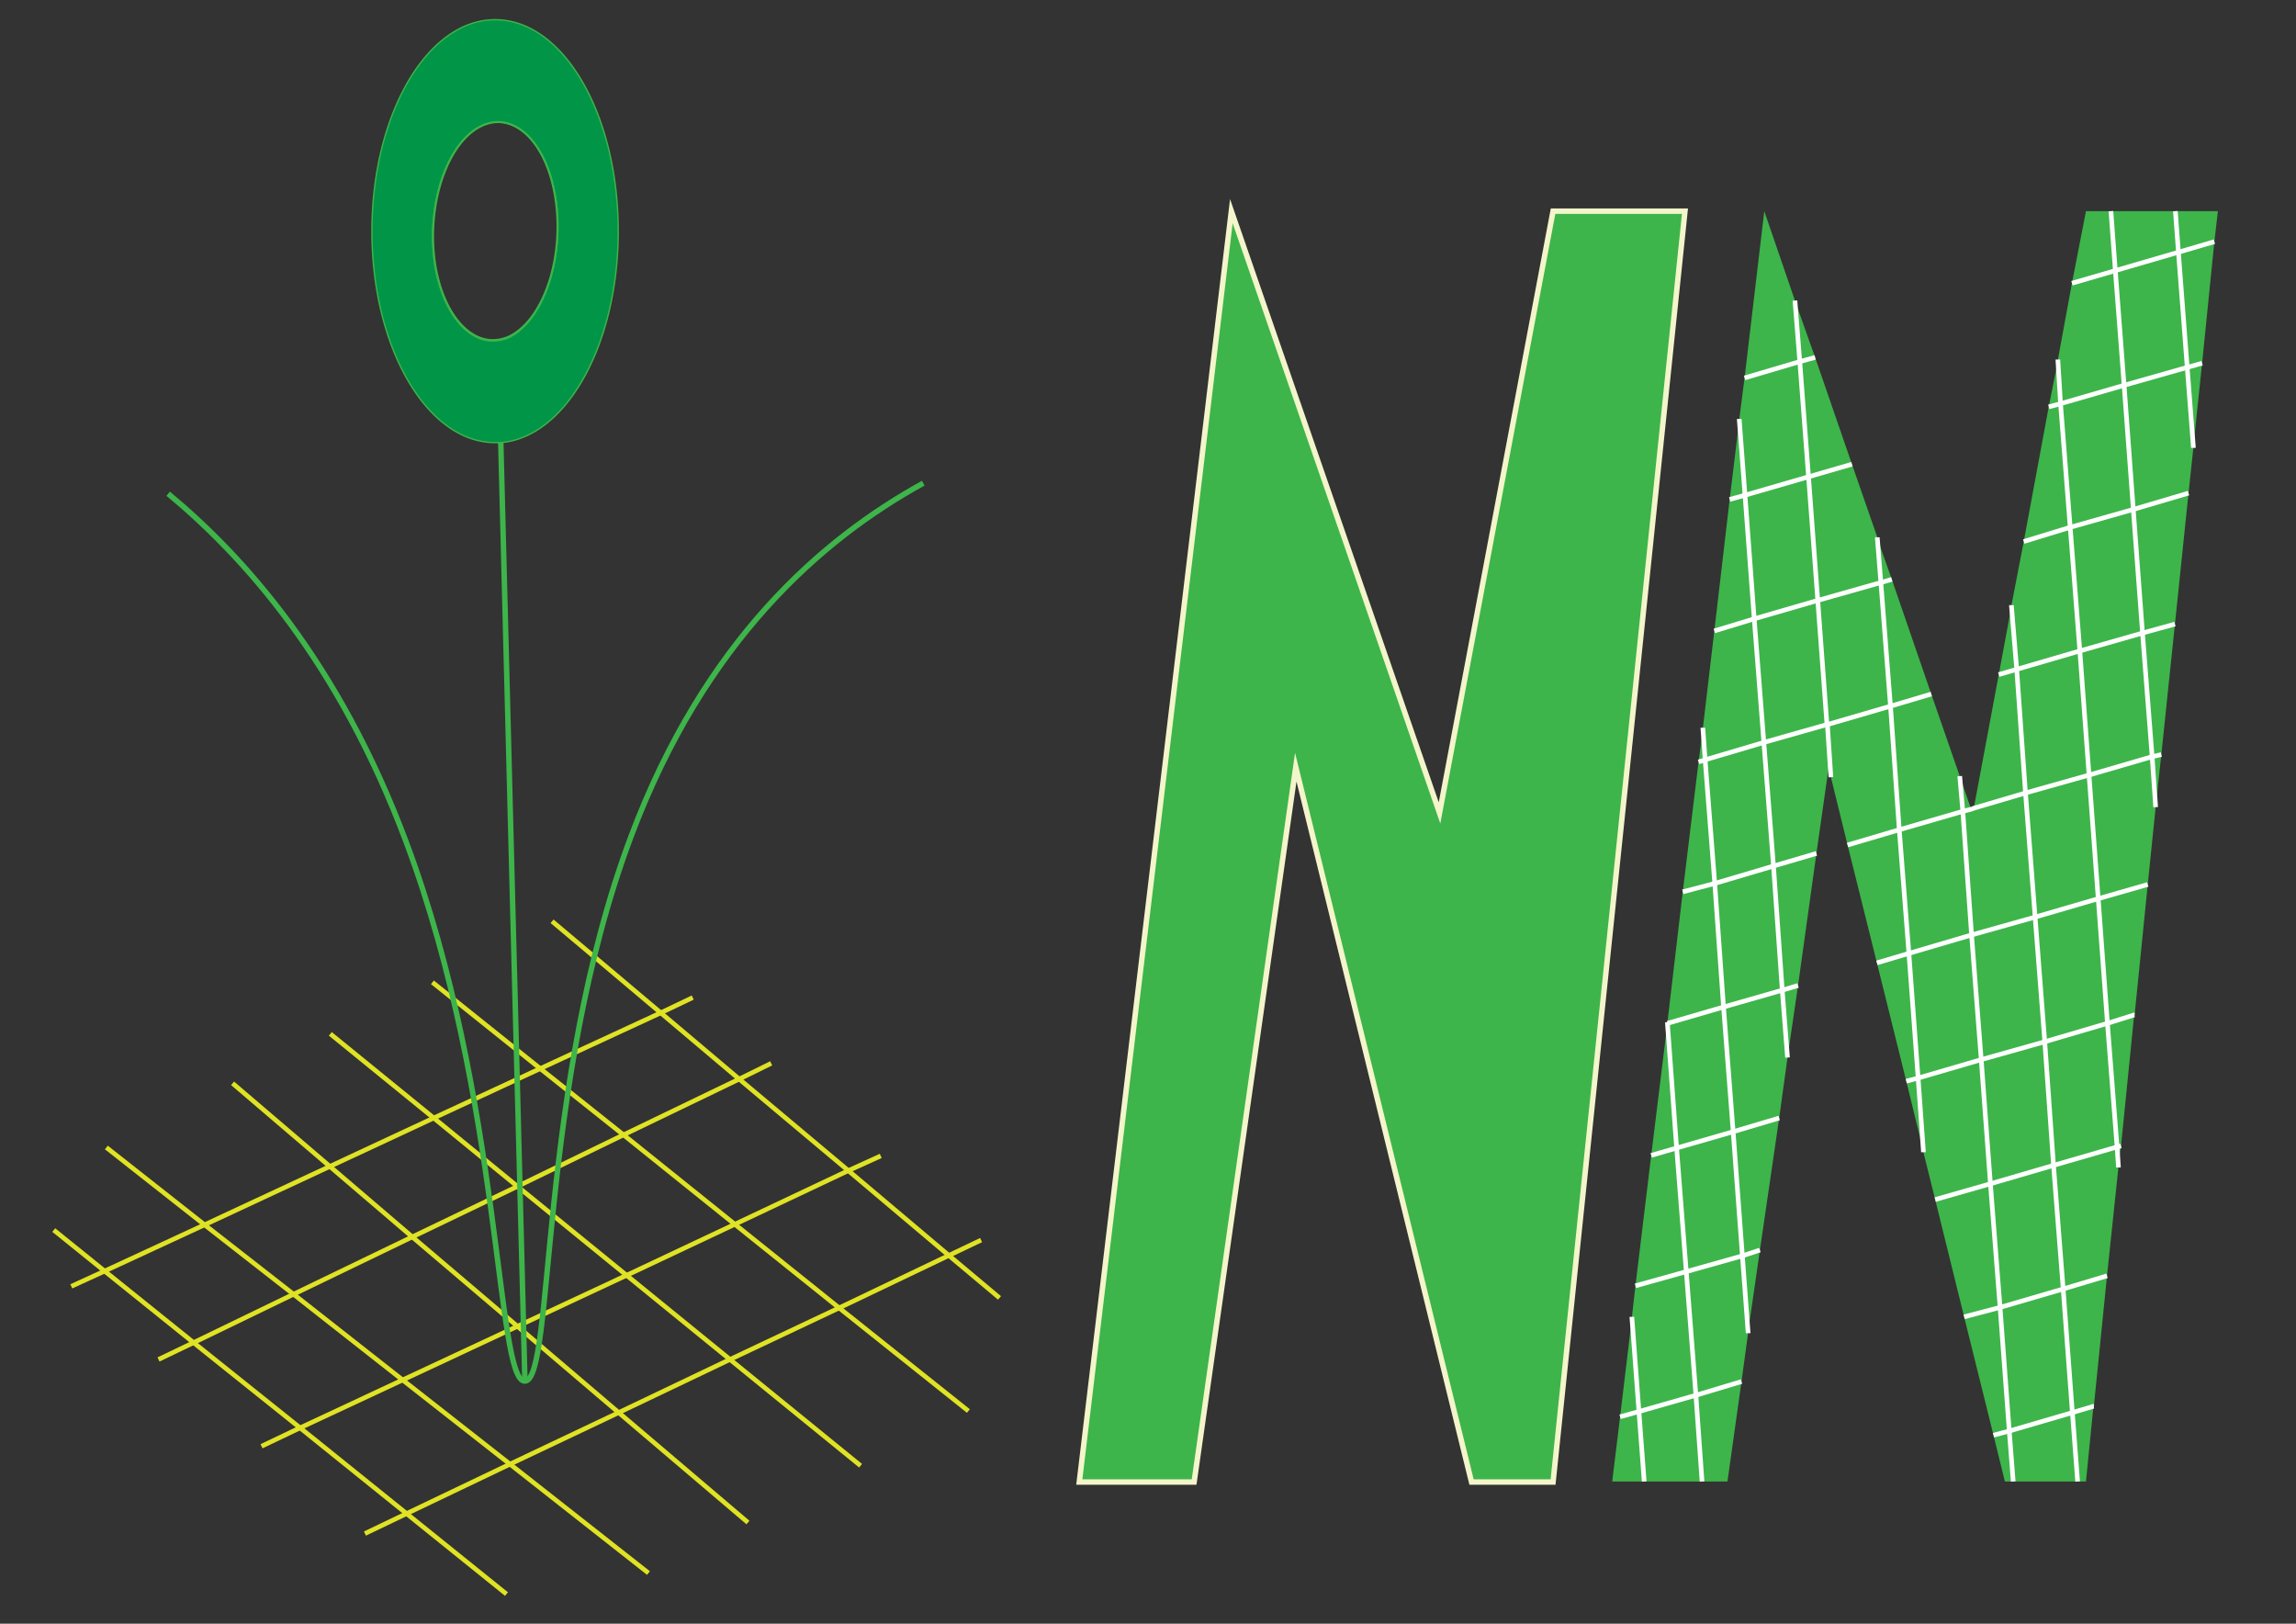 <svg id="Layer_1" data-name="Layer 1" xmlns="http://www.w3.org/2000/svg" viewBox="0 0 841.89 595.28"><rect x="0" y="0" width="841.89" height="595.28" fill="#333333" stroke="none"/><defs><style>.cls-1,.cls-2,.cls-3,.cls-5,.cls-8{fill:none;}.cls-1{stroke:#dfe324;}.cls-1,.cls-2,.cls-3,.cls-4,.cls-5,.cls-6,.cls-8{stroke-miterlimit:10;}.cls-1,.cls-8{stroke-width:1.7px;}.cls-2,.cls-3,.cls-4,.cls-5{stroke:#3db54a;}.cls-2,.cls-6{stroke-width:2px;}.cls-4{fill:#019547;}.cls-4,.cls-5{stroke-width:0.5px;}.cls-6,.cls-7{fill:#3db54a;}.cls-6{stroke:#f4f5cb;}.cls-8{stroke:#fff;}</style></defs><polyline class="cls-1" points="26.14 471.6 38.36 466 75 449.03 120.95 427.63 159.04 409.88 198.09 391.76 242.28 371.32 254.01 365.72"/><polyline class="cls-1" points="58.12 498.4 70.98 492.23 107.62 474.49 151.17 453.47 189.73 434.95 228.62 416.06 271.05 395.61 282.78 389.83"/><polyline class="cls-1" points="95.89 530.22 110.03 523.47 147.63 505.92 189.73 486.25 229.75 467.55 269.44 448.84 311.06 429.17 322.95 423.77"/><polyline class="cls-1" points="133.81 562.23 149.08 554.91 187 536.78 226.86 517.88 267.67 498.4 307.69 479.5 348.02 460.22 359.75 454.63"/><polyline class="cls-1" points="19.71 450.96 38.36 466 70.98 492.23 110.03 523.47 149.08 554.91 185.72 584.41"/><polyline class="cls-1" points="39 420.69 75 449.03 107.62 474.49 147.63 505.92 187 536.78 237.78 576.7"/><polyline class="cls-1" points="85.28 397.16 120.95 427.63 151.17 453.47 189.73 486.25 226.86 517.88 274.26 558.18"/><polyline class="cls-1" points="121.12 379.03 159.04 409.88 189.73 434.95 229.75 467.55 267.67 498.4 315.56 537.36"/><polyline class="cls-1" points="158.56 360.13 198.09 391.76 228.62 416.06 269.44 448.84 307.69 479.5 355.09 517.3"/><polyline class="cls-1" points="366.5 475.84 347.86 460.22 311.06 429.17 271.05 395.61 242.28 371.32 218.02 350.87 202.43 337.76"/><path class="cls-2" d="M61.66,181c27.64,22.94,62.51,61.51,87.26,127.66,35.35,94.3,32.94,198.05,43.55,197.67,10.92-.39,4.66-108.57,38.89-199.6,27-71.93,70.06-109.15,107.18-129.59"/><line class="cls-2" x1="192.47" y1="506.12" x2="183.63" y2="162.27"/><line class="cls-3" x1="182.66" y1="124.86" x2="182.66" y2="124.66"/><path class="cls-3" d="M188.45,122.54a14.06,14.06,0,0,1-5.79,2.12c-10.12,1.55-19.76-8.87-23-26.42C156,77.42,162.74,54.47,174.79,47s25.07,3.28,28.76,24.3S200.5,115,188.45,122.54Z"/><path class="cls-4" d="M181.54,7.22c-24.91,0-45.16,34.71-45.16,77.52s20.25,77.53,45.16,77.53h2.09c23.94-1.93,43.06-35.87,43.06-77.53C226.69,41.93,206.61,7.22,181.54,7.22Zm6.91,115.52a13.55,13.55,0,0,1-5.79,2.12c-10.12,1.54-19.76-8.87-23-26.42-3.69-20.83,3.06-43.78,15.11-51.3,12.21-7.52,25.07,3.47,28.76,24.3C207.25,92.07,200.5,115,188.45,122.74Z"/><path class="cls-5" d="M188.45,122.54a14.06,14.06,0,0,1-5.79,2.12c-10.12,1.55-19.76-8.87-23-26.42C156,77.42,162.74,54.47,174.79,47s25.07,3.28,28.76,24.3S200.5,115,188.45,122.54Z"/><polygon class="cls-6" points="437.85 543.34 475.13 281.26 539.58 543.34 569.47 543.34 617.84 77.42 569.47 77.42 527.84 298.03 451.51 77.42 395.75 543.34 437.85 543.34"/><polygon class="cls-7" points="813.25 77.42 811.96 88.6 807.46 133.15 804.25 163.81 804.25 164.2 802.48 180.78 797.5 228.8 792.51 276.63 790.43 295.91 787.53 324.26 782.71 372.09 782.55 372.09 777.73 420.11 776.77 427.63 776.77 428.01 772.59 467.74 767.77 515.57 767.61 515.57 764.88 543.14 735.15 543.14 730.97 526.17 720.2 482.78 709.59 439.78 705.26 422.42 705.26 422.03 698.99 396.39 688.22 353 677.46 309.8 671.35 284.92 670.54 281.26 666.04 312.88 659.3 361.29 655.44 387.71 652.39 409.88 645.32 458.29 640.98 488.37 640.98 488.76 638.57 506.5 633.42 543.14 591.16 543.14 594.05 519.42 598.39 483.17 598.39 482.78 599.68 471.4 605.46 423.58 611.41 375.17 611.41 374.79 617.03 326.96 622.82 279.33 624.42 267.18 624.42 266.79 628.6 231.31 634.23 183.1 637.76 153.98 637.76 153.59 639.69 138.55 646.92 77.42 658.17 110.2 665.56 131.03 679.06 170.18 688.38 196.98 688.38 197.37 693.68 212.41 708.15 254.45 718.59 284.54 722.77 296.68 722.93 296.68 723.25 297.84 723.74 296.3 732.9 247.31 737.56 222.25 737.56 221.86 742.06 198.53 751.22 149.16 754.59 132.19 754.59 131.8 759.73 103.84 764.88 77.42 813.25 77.42"/><polyline class="cls-8" points="759.73 103.84 775.64 99.21 798.78 92.46 811.96 88.6"/><polyline class="cls-8" points="639.69 138.55 659.94 132.57 665.56 131.03"/><polyline class="cls-8" points="751.22 149.16 755.55 148 778.86 141.25 802 134.69 807.46 133.15"/><polyline class="cls-8" points="634.23 183.1 639.85 181.55 663.15 174.8 679.06 170.18"/><polyline class="cls-8" points="628.6 231.31 643.23 226.87 666.53 220.12 689.67 213.57 693.68 212.41"/><polyline class="cls-8" points="742.06 198.53 759.09 193.32 782.23 186.76 802.48 180.78"/><polyline class="cls-8" points="732.9 247.31 739.48 245.39 762.63 238.64 785.61 232.08 797.5 228.8"/><polyline class="cls-8" points="622.82 279.33 625.23 278.56 646.76 272.19 669.9 265.63 670.06 265.63 693.2 258.89 708.15 254.45"/><polyline class="cls-8" points="617.03 326.96 628.76 323.88 650.3 317.51 666.04 312.88"/><polyline class="cls-8" points="677.46 309.8 696.42 304.2 719.72 297.45 722.77 296.68 722.93 296.68 723.74 296.3 742.7 290.71 766 284.15 789.14 277.4 792.51 276.63"/><polyline class="cls-8" points="787.53 324.26 769.37 329.47 746.23 336.22 722.93 342.77 699.95 349.52 688.22 353"/><polyline class="cls-8" points="659.3 361.29 653.51 363.02 631.98 369.19 611.41 375.17"/><polyline class="cls-8" points="605.46 423.58 614.78 420.88 635.51 414.9 652.39 409.88"/><polyline class="cls-8" points="698.99 396.39 703.33 395.23 726.47 388.48 749.77 381.92 772.75 375.17 782.55 372.09 782.71 372.09"/><polyline class="cls-8" points="777.73 420.11 776.28 420.49 752.98 427.24 729.84 433.99 709.59 439.78"/><polyline class="cls-8" points="645.32 458.29 638.89 460.41 618.32 466.2 599.68 471.4"/><polyline class="cls-8" points="638.57 506.5 621.85 511.52 600.96 517.49 594.05 519.42"/><polyline class="cls-8" points="720.2 482.78 733.38 479.31 756.52 472.56 772.59 467.74"/><polyline class="cls-8" points="730.97 526.17 736.75 524.63 759.89 517.88 767.61 515.57 767.77 515.57"/><polyline class="cls-8" points="624.42 266.79 624.42 267.18 625.23 278.56 628.76 323.88 631.98 369.19 635.51 414.9 638.89 460.41 640.98 488.37 640.98 488.76"/><polyline class="cls-8" points="655.44 387.71 653.51 363.02 650.3 317.51 646.76 272.19 643.23 226.87 639.85 181.55 637.76 153.98 637.76 153.59"/><polyline class="cls-8" points="658.17 110.2 659.94 132.57 663.15 174.8 666.53 220.12 669.9 265.63 670.06 265.63 671.35 284.92"/><polyline class="cls-8" points="688.38 196.98 688.38 197.37 689.67 213.57 693.2 258.89 696.42 304.2 699.95 349.52 703.33 395.23 705.26 422.03 705.26 422.42"/><polyline class="cls-8" points="738.2 543.14 736.75 524.63 733.38 479.31 729.84 433.99 726.47 388.48 722.93 342.77 719.72 297.45 718.59 284.54"/><polyline class="cls-8" points="737.56 221.86 737.56 222.25 739.48 245.39 742.7 290.71 746.23 336.22 749.77 381.92 752.98 427.24 756.52 472.56 759.89 517.88 761.82 543.14"/><polyline class="cls-8" points="776.77 428.01 776.77 427.63 776.28 420.49 772.75 375.17 769.37 329.47 766 284.15 762.63 238.64 759.09 193.32 755.55 148 754.59 132.19 754.59 131.8"/><polyline class="cls-8" points="790.43 295.91 789.14 277.4 785.61 232.08 782.23 186.76 778.86 141.25 775.64 99.21 774.03 77.42"/><polyline class="cls-8" points="804.25 164.2 804.25 163.81 802 134.69 798.78 92.46 797.66 77.42"/><polyline class="cls-8" points="624.1 543.14 621.85 511.52 618.32 466.2 614.78 420.88 611.41 375.17 611.41 374.79"/><polyline class="cls-8" points="602.89 543.14 600.96 517.49 598.39 483.17 598.39 482.78"/></svg>